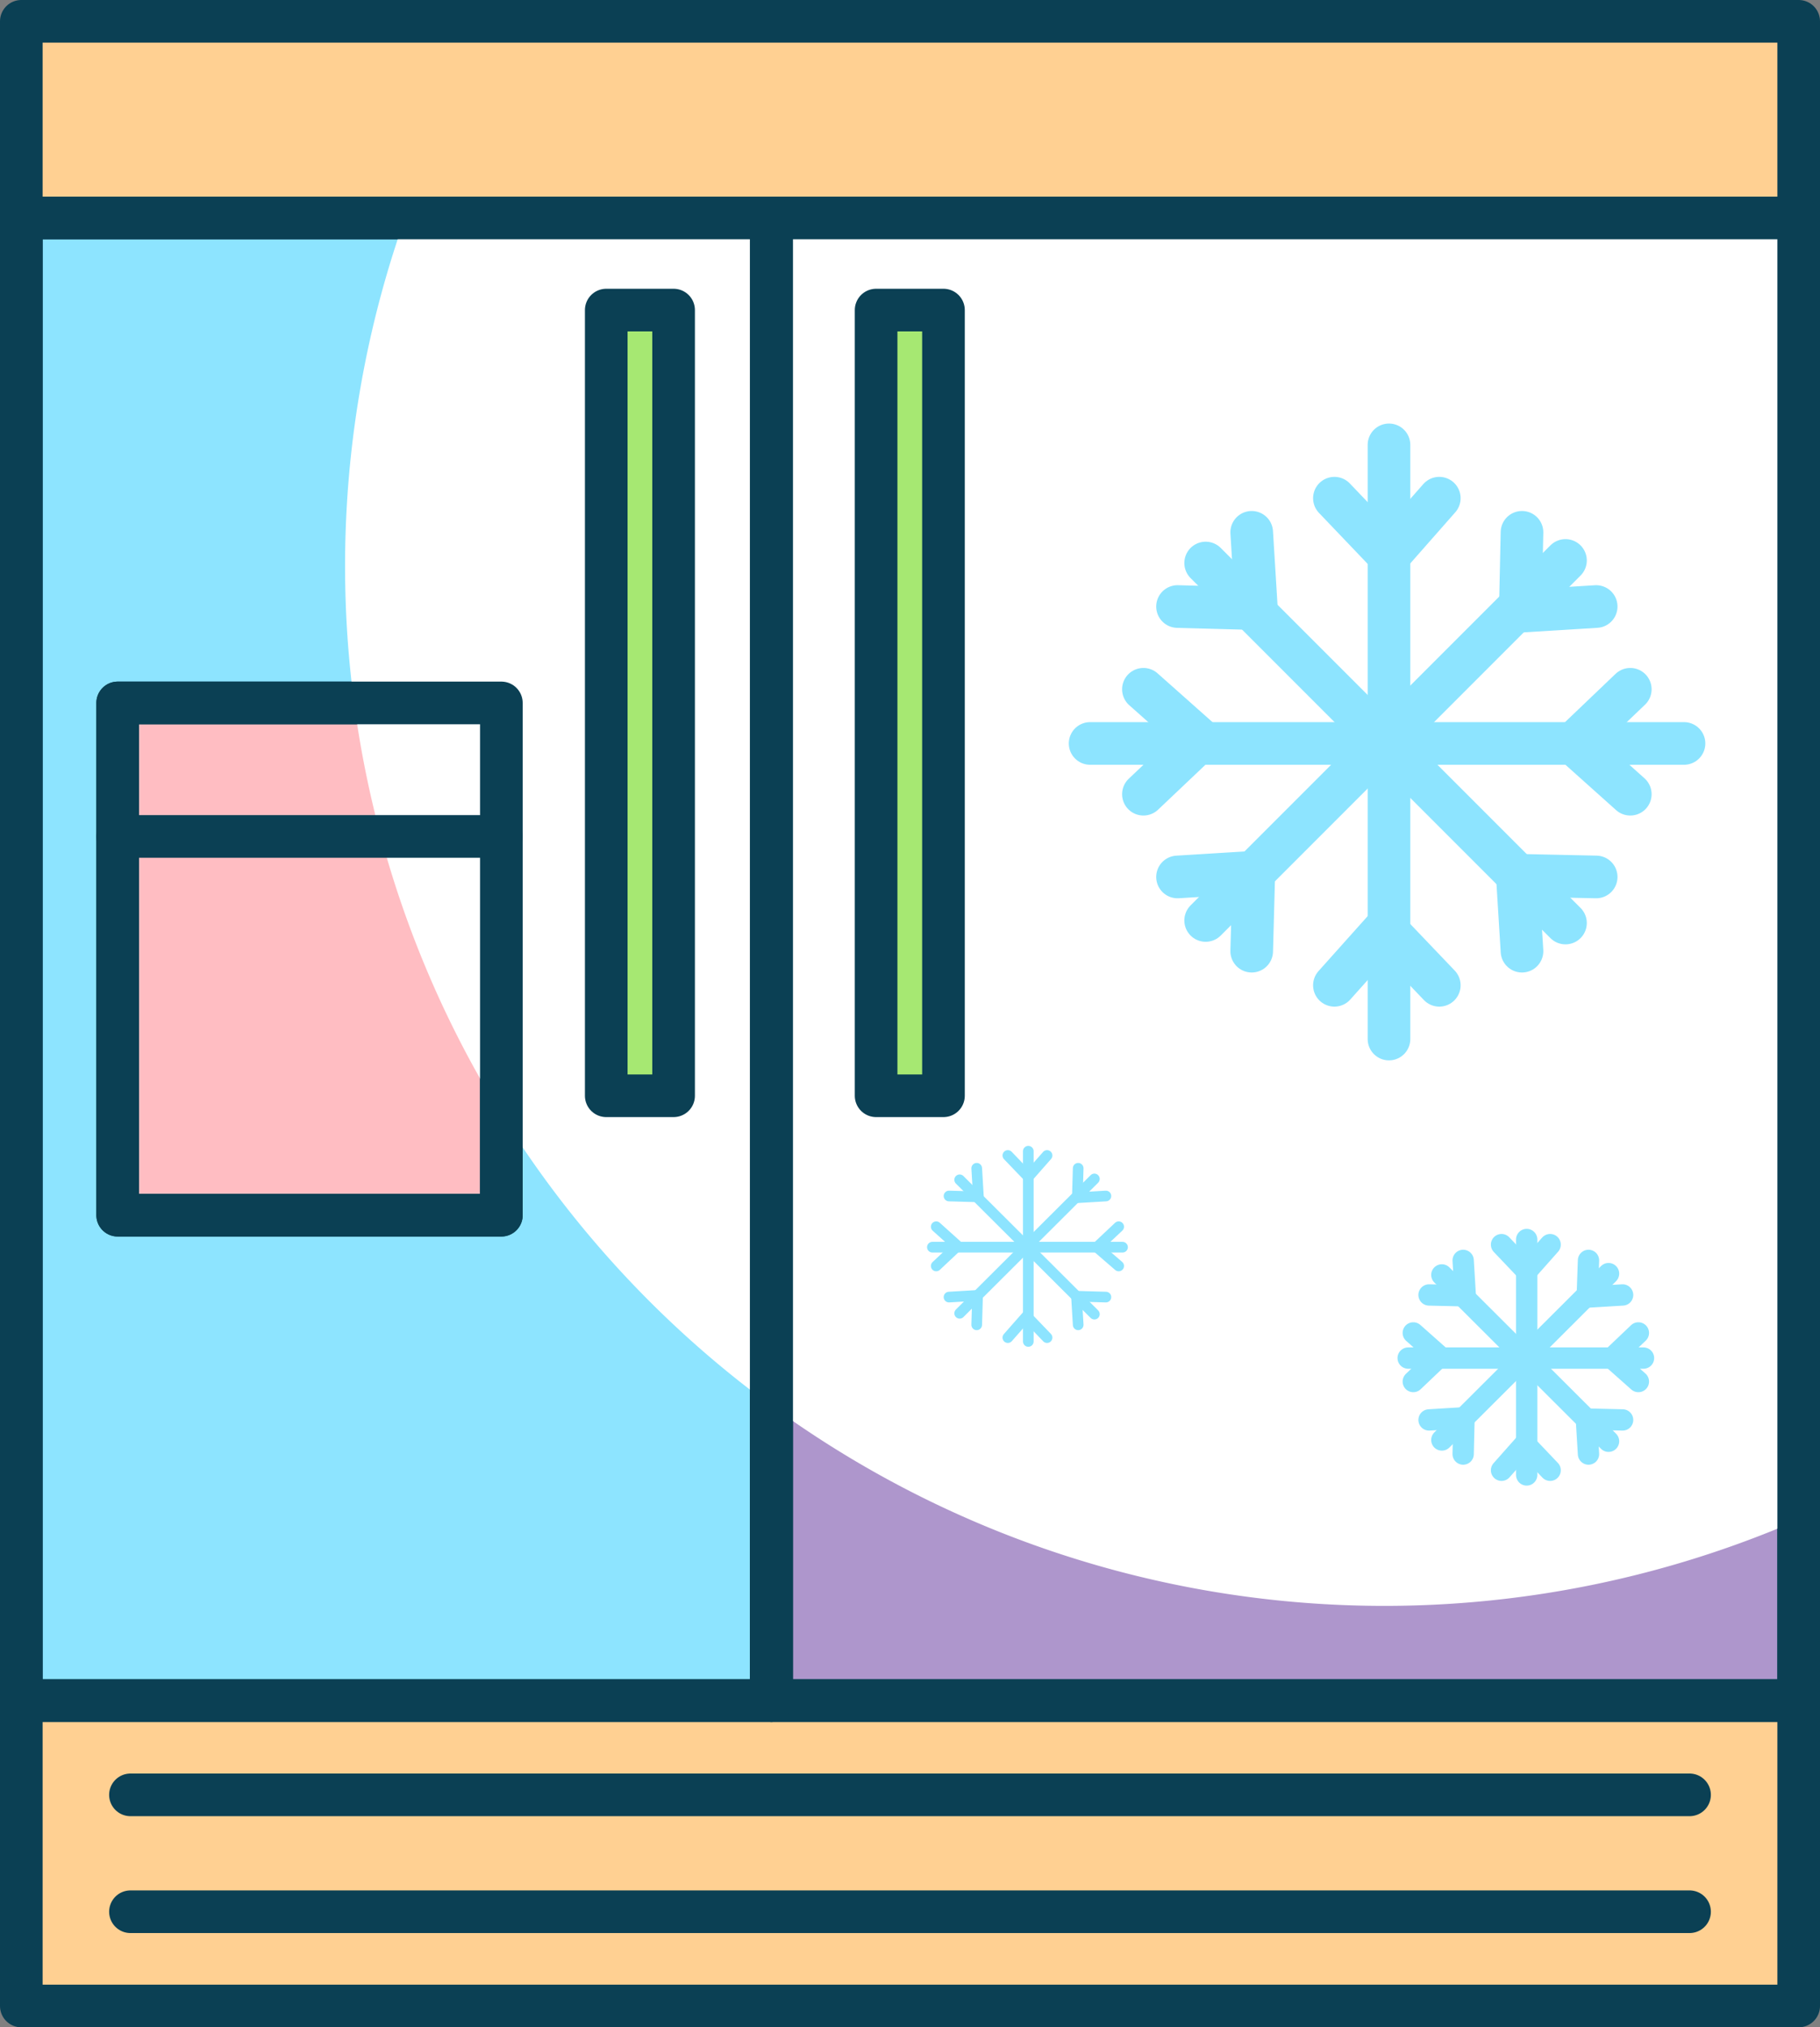 <svg xmlns="http://www.w3.org/2000/svg" viewBox="0 0 42.69 47.53"><rect x="0" y="0" width="42.69" height="47.53" fill="#808080" stroke="none"/><defs><style>.cls-1{fill:#ffd092;}.cls-1,.cls-2,.cls-3,.cls-4,.cls-5,.cls-7{stroke:#0b4054;}.cls-1,.cls-10,.cls-11,.cls-2,.cls-3,.cls-4,.cls-5,.cls-7,.cls-9{stroke-linecap:round;stroke-linejoin:round;}.cls-10,.cls-11,.cls-2,.cls-8,.cls-9{fill:none;}.cls-3{fill:#8de4ff;}.cls-4{fill:#ffbdc2;}.cls-5{fill:#ae96cc;}.cls-6{fill:#fff;}.cls-7{fill:#a6e872;}.cls-10,.cls-11,.cls-9{stroke:#8de4ff;}.cls-10{stroke-width:0.25px;}.cls-11{stroke-width:0.5px;}</style></defs><title>kulkas</title><g id="Layer_2" data-name="Layer 2"><g id="Layer_1-2" data-name="Layer 1"><g id="kulkas"><rect class="cls-1" x="0.5" y="0.5" width="41.69" height="4.61"/><rect class="cls-1" x="0.5" y="39.87" width="41.69" height="7.16"/><line class="cls-2" x1="3.06" y1="42.08" x2="39.63" y2="42.08"/><line class="cls-2" x1="3.06" y1="44.82" x2="39.63" y2="44.82"/><rect class="cls-3" x="0.5" y="5.11" width="17.59" height="34.76"/><rect class="cls-4" x="2.76" y="16.48" width="9" height="12.01"/><rect class="cls-5" x="18.09" y="5.11" width="24.09" height="34.76" transform="translate(60.28 44.98) rotate(180)"/><path class="cls-6" d="M9.5,5.11A24.38,24.38,0,0,0,42.19,35.63V5.11H9.5Z"/><rect class="cls-2" x="18.09" y="5.11" width="24.09" height="34.76" transform="translate(60.28 44.98) rotate(180)"/><rect class="cls-7" x="20.55" y="7.27" width="1.58" height="18.42"/><rect class="cls-7" x="14.22" y="7.27" width="1.58" height="18.42"/><line class="cls-2" x1="2.76" y1="19.61" x2="11.76" y2="19.61"/><rect class="cls-2" x="0.5" y="5.11" width="17.59" height="34.76"/><path class="cls-8" d="M9.5,5.11A24.38,24.38,0,0,0,42.19,35.63V5.11H9.5Z"/><rect class="cls-2" x="2.76" y="16.48" width="9" height="12.01"/><line class="cls-9" x1="32.58" y1="10.43" x2="32.58" y2="24.36"/><polyline class="cls-9" points="31.3 11.68 32.58 13.02 33.76 11.68"/><polyline class="cls-9" points="33.76 23.1 32.49 21.77 31.3 23.1"/><line class="cls-9" x1="39.5" y1="17.43" x2="25.57" y2="17.43"/><polyline class="cls-9" points="38.24 16.16 36.91 17.43 38.24 18.62"/><polyline class="cls-9" points="26.82 18.62 28.16 17.35 26.82 16.16"/><line class="cls-9" x1="36.72" y1="21.64" x2="28.28" y2="13.2"/><polyline class="cls-9" points="37.44 20.56 35.59 20.52 35.7 22.3"/><polyline class="cls-9" points="27.62 14.22 29.47 14.27 29.36 12.48"/><line class="cls-9" x1="28.28" y1="21.58" x2="36.72" y2="13.14"/><polyline class="cls-9" points="29.36 22.3 29.41 20.45 27.62 20.56"/><polyline class="cls-9" points="35.7 12.48 35.66 14.33 37.44 14.22"/><line class="cls-10" x1="24.12" y1="26.99" x2="24.12" y2="31.45"/><polyline class="cls-10" points="23.64 27.09 24.12 27.59 24.56 27.09"/><polyline class="cls-10" points="24.56 31.36 24.08 30.86 23.64 31.36"/><line class="cls-10" x1="26.33" y1="29.24" x2="21.87" y2="29.24"/><polyline class="cls-10" points="26.24 28.76 25.73 29.24 26.24 29.68"/><polyline class="cls-10" points="21.96 29.68 22.46 29.21 21.96 28.76"/><line class="cls-10" x1="25.67" y1="30.81" x2="22.51" y2="27.66"/><polyline class="cls-10" points="25.94 30.41 25.25 30.39 25.29 31.06"/><polyline class="cls-10" points="22.26 28.04 22.95 28.06 22.91 27.39"/><line class="cls-10" x1="22.51" y1="30.79" x2="25.67" y2="27.64"/><polyline class="cls-10" points="22.91 31.06 22.93 30.37 22.26 30.41"/><polyline class="cls-10" points="25.29 27.39 25.27 28.08 25.94 28.04"/><line class="cls-11" x1="35.81" y1="29.06" x2="35.81" y2="34.58"/><polyline class="cls-11" points="35.22 29.18 35.81 29.8 36.36 29.18"/><polyline class="cls-11" points="36.36 34.47 35.77 33.85 35.22 34.47"/><line class="cls-11" x1="38.55" y1="31.84" x2="33.03" y2="31.84"/><polyline class="cls-11" points="38.43 31.25 37.81 31.84 38.43 32.39"/><polyline class="cls-11" points="33.15 32.39 33.77 31.8 33.15 31.25"/><line class="cls-11" x1="37.73" y1="33.79" x2="33.82" y2="29.89"/><polyline class="cls-11" points="38.06 33.29 37.21 33.27 37.26 34.09"/><polyline class="cls-11" points="33.52 30.36 34.37 30.38 34.32 29.55"/><line class="cls-11" x1="33.82" y1="33.76" x2="37.73" y2="29.86"/><polyline class="cls-11" points="34.32 34.09 34.34 33.24 33.52 33.29"/><polyline class="cls-11" points="37.26 29.55 37.23 30.41 38.06 30.36"/></g></g></g></svg>